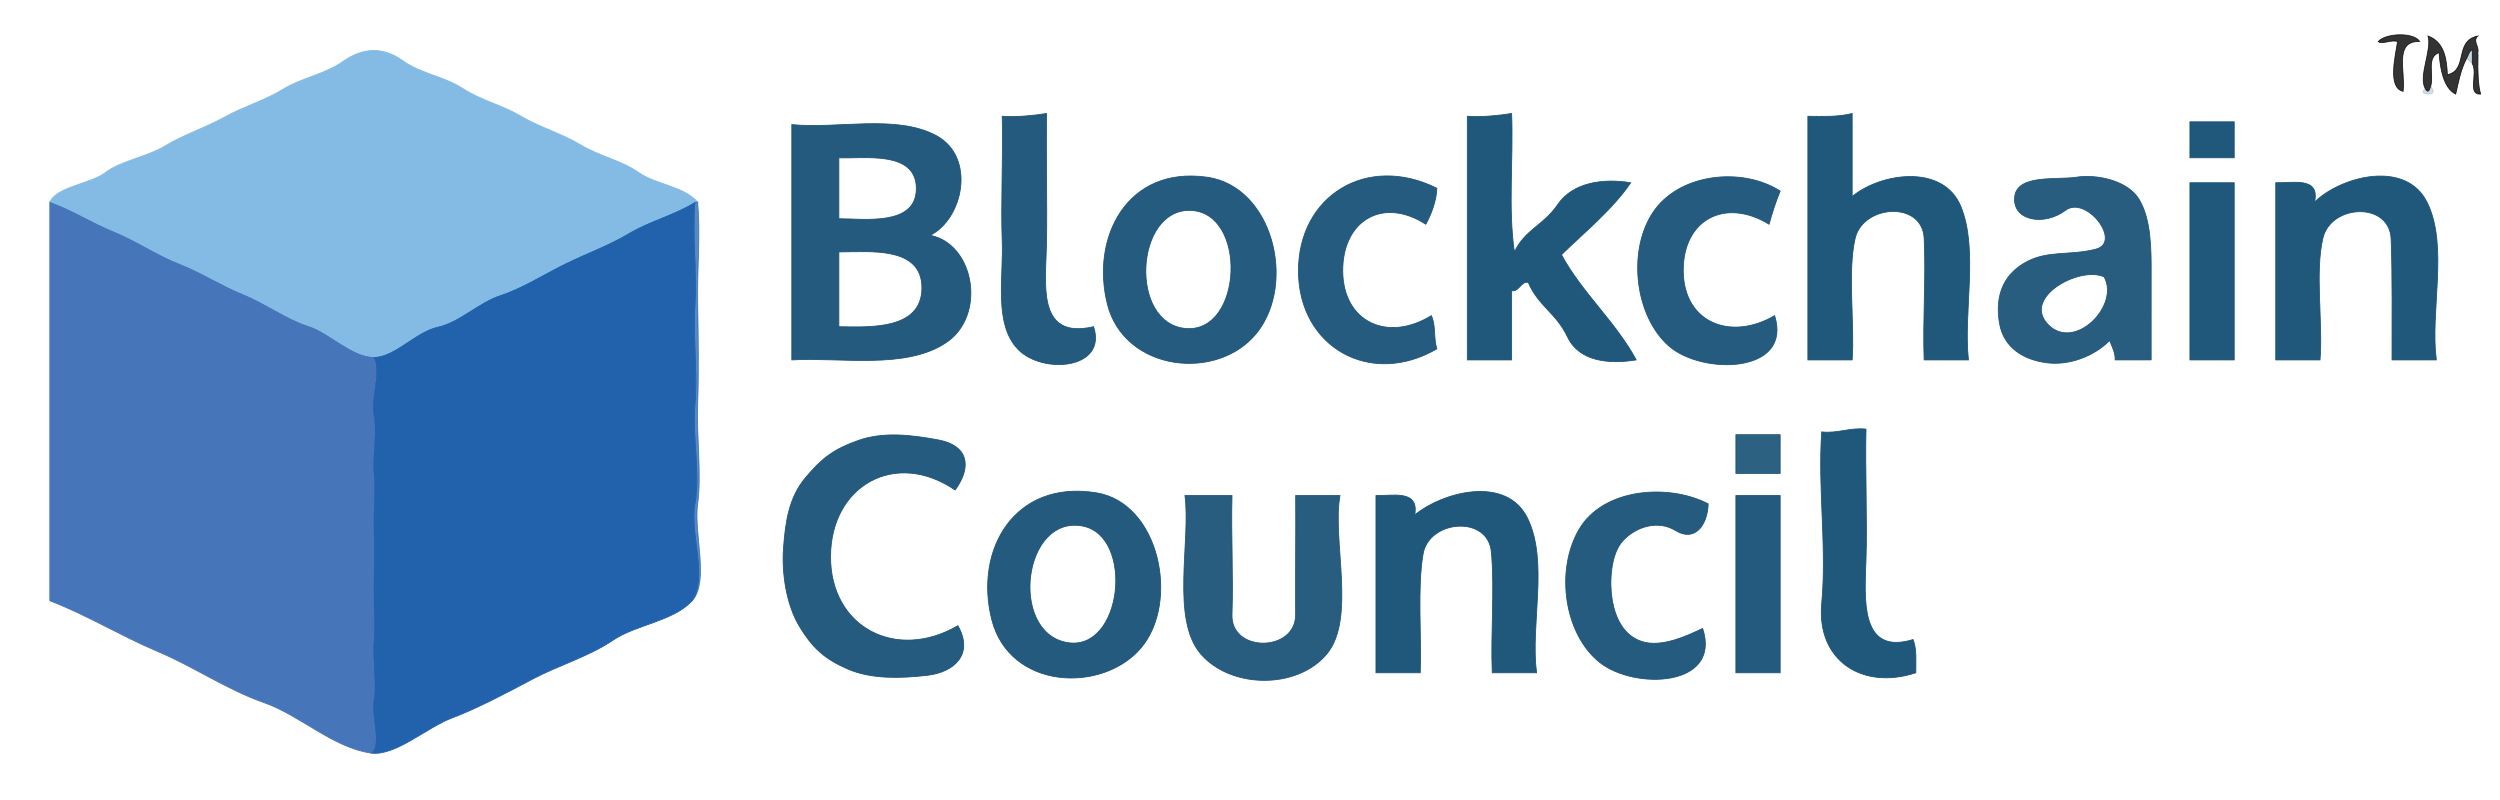 <svg xmlns="http://www.w3.org/2000/svg" xmlns:v="https://svgstorm.com"
viewBox = "0 0 903 289"
width="903"
height="289">
<g fill="None" fill-opacity="0.0" stroke="#000000" stroke-opacity="0.00" stroke-width="0.3"><path d="
M 0.00 289.00 
L 903.00 289.00
L 903.00 0.00
L 0.00 0.00
L 0.00 289.00
M 874.00 15.00 
C 864.47 14.63 869.00 26.28 868.00 33.00
C 862.24 31.66 865.30 19.92 866.00 15.00
C 863.68 14.21 860.33 16.20 859.00 15.00
C 861.85 11.86 872.03 11.63 874.00 15.00
M 895.00 19.00 
C 895.25 20.70 895.11 22.46 895.00 24.00
C 895.12 27.49 895.07 30.48 896.00 34.00
C 891.03 34.23 895.11 26.59 893.00 23.00
C 892.86 22.68 891.04 21.23 891.00 21.00
C 888.74 25.17 887.93 30.06 887.00 34.00
C 882.62 31.84 881.36 24.79 881.00 19.00
C 876.31 20.67 879.19 27.02 878.00 31.00
C 877.94 31.36 880.05 33.57 877.89 33.90 C 875.73 34.22 874.27 33.43 876.00 32.00
C 873.46 27.46 878.48 18.12 877.00 13.00
C 883.04 15.21 883.74 21.57 884.00 27.00
C 891.66 25.27 886.28 14.80 895.00 13.00
C 892.98 14.89 895.60 16.75 895.00 19.00
M 252.00 73.00 
C 253.06 84.72 251.80 97.26 252.00 109.00 C 252.20 120.74 252.46 134.53 252.00 146.00 C 251.54 157.47 253.50 171.30 252.00 182.00 C 250.50 192.70 256.34 210.01 250.00 217.00
C 243.26 224.43 229.70 225.57 221.31 231.31 C 212.91 237.04 201.26 240.53 192.31 245.31 C 183.35 250.08 172.50 255.85 163.31 259.31 C 154.11 262.76 142.77 273.23 134.00 272.00
C 120.28 270.08 108.40 258.34 95.25 253.75 C 82.11 249.15 69.74 240.68 56.77 235.23 C 43.81 229.78 31.14 222.01 18.00 217.00
C 18.00 169.00 18.00 121.00 18.00 73.00
C 20.29 67.49 32.99 66.31 38.23 62.23 C 43.47 58.15 53.41 56.55 59.68 52.68 C 65.95 48.81 74.48 45.99 81.23 42.23 C 87.97 38.47 95.36 36.43 102.23 32.23 C 109.10 28.03 117.15 26.93 124.08 22.08 C 131.00 17.22 138.30 16.81 145.23 21.77 C 152.15 26.73 160.21 27.48 167.08 31.92 C 173.94 36.37 181.23 37.85 188.08 41.92 C 194.92 46.00 202.98 48.24 209.70 52.31 C 216.41 56.37 224.35 57.89 230.69 62.31 C 237.04 66.72 246.95 67.22 252.00 73.00
M 378.00 41.00 
C 377.81 55.75 378.26 73.55 378.00 88.00 C 377.74 102.45 374.28 122.81 395.00 118.00
C 400.03 133.35 376.68 135.34 367.77 126.23 C 358.86 117.12 362.53 100.10 362.00 87.00 C 361.47 73.90 362.40 55.57 362.00 42.00
C 367.52 42.33 372.75 41.79 378.00 41.00
M 546.00 41.00 
C 546.67 57.50 544.67 75.32 547.00 91.00
C 551.07 82.65 557.26 81.73 562.75 73.75 C 568.24 65.77 579.38 64.39 589.00 66.00
C 582.55 75.56 572.41 83.80 564.00 92.00
C 571.24 105.50 583.77 116.51 591.00 130.00
C 581.18 131.60 570.41 130.57 566.23 121.77 C 562.05 112.97 555.70 110.63 552.00 102.00
C 549.34 101.52 548.68 105.53 546.00 105.00
C 546.00 113.33 546.00 121.67 546.00 130.00
C 540.67 130.00 535.33 130.00 530.00 130.00
C 530.00 100.67 530.00 71.33 530.00 42.00
C 535.52 42.33 540.75 41.79 546.00 41.00
M 669.00 41.00 
C 669.00 51.00 669.00 61.00 669.00 71.00
C 679.22 62.46 701.95 59.00 708.31 74.70 C 714.66 90.39 709.13 112.76 711.00 130.00
C 705.67 130.00 700.33 130.00 695.00 130.00
C 694.47 116.16 695.71 99.57 695.00 86.00 C 694.29 72.43 672.93 73.91 670.08 86.08 C 667.24 98.25 669.97 116.92 669.00 130.00
C 663.67 130.00 658.33 130.00 653.00 130.00
C 653.00 100.67 653.00 71.33 653.00 42.00
C 658.44 42.04 663.88 42.29 669.00 41.00
M 807.00 44.00 
C 807.00 48.33 807.00 52.67 807.00 57.00
C 801.67 57.00 796.33 57.00 791.00 57.00
C 791.00 52.67 791.00 48.33 791.00 44.00
C 796.33 44.00 801.67 44.00 807.00 44.00
M 336.00 85.00 
C 352.00 88.16 356.39 113.93 341.75 123.75 C 327.11 133.57 303.60 128.98 286.00 130.00
C 286.00 101.67 286.00 73.33 286.00 45.00
C 302.37 46.68 323.57 41.22 338.07 48.93 C 352.58 56.64 348.01 78.91 336.00 85.00
M 436.00 64.00 
C 459.67 67.38 468.24 102.11 454.08 120.08 C 439.92 138.05 406.18 134.16 400.02 109.98 C 393.87 85.79 407.13 59.88 436.00 64.00
M 519.00 68.00 
C 518.82 72.55 517.04 77.32 515.00 81.00
C 499.42 70.93 484.84 79.69 485.00 98.00 C 485.16 116.31 501.19 123.76 517.00 114.00
C 518.72 117.72 517.74 122.14 519.00 126.00
C 494.95 140.01 469.10 125.37 469.00 98.00 C 468.90 70.63 493.83 55.44 519.00 68.00
M 643.00 69.00 
C 641.40 72.93 640.09 76.90 639.00 81.00
C 623.20 71.29 607.79 79.21 608.00 98.00 C 608.21 116.79 625.41 123.20 641.00 114.00
C 647.53 134.95 615.05 135.55 602.92 125.08 C 590.79 114.61 587.64 91.21 596.92 76.92 C 606.21 62.63 629.14 60.14 643.00 69.00
M 777.00 130.00 
C 772.67 130.00 768.33 130.00 764.00 130.00
C 764.07 127.48 762.92 125.27 762.00 123.00
C 756.25 128.79 747.13 132.16 739.00 131.00 C 730.87 129.84 723.75 125.64 722.22 116.78 C 720.70 107.91 722.87 99.97 731.08 95.08 C 739.29 90.19 747.31 92.50 757.00 90.00 C 766.69 87.50 753.53 70.32 746.00 76.00 C 738.47 81.68 727.03 79.87 727.68 71.32 C 728.33 62.77 742.92 65.12 750.00 64.00 C 757.08 62.88 768.59 65.04 772.77 72.23 C 776.95 79.42 777.05 89.78 777.00 99.00 C 776.95 108.22 777.04 120.50 777.00 130.00
M 880.00 130.00 
C 874.67 130.00 869.33 130.00 864.00 130.00
C 863.97 116.10 864.19 99.90 863.67 86.33 C 863.15 72.76 841.96 73.66 839.03 86.03 C 836.10 98.40 839.09 116.76 838.00 130.00
C 832.67 130.00 827.33 130.00 822.00 130.00
C 822.00 108.67 822.00 87.33 822.00 66.00
C 827.81 66.20 838.16 63.64 836.00 73.00
C 845.60 63.66 869.07 57.50 876.75 73.25 C 884.44 88.99 877.70 112.50 880.00 130.00
M 807.00 66.00 
C 807.00 87.33 807.00 108.67 807.00 130.00
C 801.67 130.00 796.33 130.00 791.00 130.00
C 791.00 108.67 791.00 87.33 791.00 66.00
C 796.33 66.00 801.67 66.00 807.00 66.00
M 674.00 155.00 
C 673.65 169.47 674.47 187.93 674.00 202.00 C 673.53 216.07 671.65 236.94 691.00 231.00
C 692.44 234.69 691.93 238.95 692.00 243.00
C 672.65 249.38 656.11 238.54 658.00 218.00 C 659.89 197.46 656.58 176.57 658.00 156.00
C 663.58 156.66 668.40 154.34 674.00 155.00
M 345.00 177.00 
C 323.37 162.19 300.09 175.41 300.00 201.00 C 299.91 226.59 323.66 239.01 346.00 226.00
C 351.85 236.39 344.60 242.81 334.93 243.93 C 325.26 245.04 314.81 245.35 306.31 241.69 C 297.80 238.03 293.40 233.96 288.75 226.25 C 284.09 218.55 282.32 207.18 283.00 198.00 C 283.68 188.82 284.83 179.95 290.77 172.77 C 296.71 165.59 301.09 162.22 310.07 159.07 C 319.06 155.93 328.94 157.02 339.07 158.93 C 349.20 160.83 351.50 168.01 345.00 177.00
M 643.00 157.00 
C 643.00 161.67 643.00 166.33 643.00 171.00
C 637.67 171.00 632.33 171.00 627.00 171.00
C 627.00 166.33 627.00 161.67 627.00 157.00
C 632.33 157.00 637.67 157.00 643.00 157.00
M 396.00 178.00 
C 418.95 181.73 426.12 217.65 412.08 234.08 C 398.04 250.52 364.63 249.10 358.22 223.78 C 351.82 198.45 366.52 173.21 396.00 178.00
M 555.00 243.00 
C 549.67 243.00 544.33 243.00 539.00 243.00
C 538.41 229.20 539.93 212.75 538.67 199.33 C 537.41 185.91 516.16 187.83 514.03 200.03 C 511.89 212.22 513.49 229.98 513.00 243.00
C 507.67 243.00 502.33 243.00 497.00 243.00
C 497.00 221.67 497.00 200.33 497.00 179.00
C 503.05 179.10 512.68 176.80 511.00 186.00
C 520.99 177.74 544.13 171.49 551.77 187.23 C 559.41 202.97 552.73 225.55 555.00 243.00
M 617.00 182.00 
C 616.74 189.99 611.97 195.77 605.32 191.68 C 598.68 187.59 590.78 190.39 586.25 195.25 C 581.71 200.11 581.28 210.45 582.33 216.67 C 583.38 222.89 586.29 229.65 593.23 231.77 C 600.17 233.89 609.08 229.82 615.00 227.00
C 621.91 248.16 590.43 249.32 577.77 239.23 C 565.11 229.14 561.65 206.27 570.31 191.31 C 578.96 176.34 602.61 174.52 617.00 182.00
M 445.00 179.00 
C 444.63 192.98 445.49 208.14 445.00 222.00 C 444.51 235.86 468.06 235.64 467.98 221.98 C 467.89 208.32 468.09 192.83 468.00 179.00
C 473.33 179.00 478.67 179.00 484.00 179.00
C 481.09 194.92 489.89 223.46 479.23 236.23 C 468.57 249.00 444.70 248.86 433.75 236.25 C 422.80 223.63 430.18 195.23 428.00 179.00
C 433.67 179.00 439.33 179.00 445.00 179.00
M 643.00 179.00 
C 643.00 200.33 643.00 221.67 643.00 243.00
C 637.67 243.00 632.33 243.00 627.00 243.00
C 627.00 221.67 627.00 200.33 627.00 179.00
C 632.33 179.00 637.67 179.00 643.00 179.00 Z"/>
</g>
<g fill="None" fill-opacity="0.0" stroke="#000000" stroke-opacity="0.80" stroke-width="0.3"><path d="
M 874.00 15.00 
C 872.03 11.63 861.85 11.86 859.00 15.00
C 860.33 16.20 863.68 14.21 866.00 15.00
C 865.30 19.92 862.24 31.66 868.00 33.00
C 869.00 26.28 864.47 14.63 874.00 15.00 Z"/>
</g>
<g fill="None" fill-opacity="0.0" stroke="#000102" stroke-opacity="0.80" stroke-width="0.3"><path d="
M 876.00 32.00 
C 877.22 34.18 877.58 32.01 878.00 31.00
C 879.19 27.02 876.31 20.67 881.00 19.00
C 881.36 24.79 882.62 31.84 887.00 34.00
C 887.93 30.06 888.74 25.17 891.00 21.00
C 891.58 19.93 891.82 18.47 893.00 18.00
C 893.00 19.67 893.00 21.33 893.00 23.00
C 895.11 26.59 891.03 34.23 896.00 34.00
C 895.07 30.48 895.12 27.49 895.00 24.00
C 894.94 22.34 895.08 20.66 895.00 19.00
C 895.60 16.75 892.98 14.89 895.00 13.00
C 886.28 14.80 891.66 25.27 884.00 27.00
C 883.74 21.57 883.04 15.21 877.00 13.00
C 878.48 18.12 873.46 27.46 876.00 32.00 Z"/>
</g>
<g fill="None" fill-opacity="0.0" stroke="#83BBE5" stroke-opacity="1.00" stroke-width="0.3"><path d="
M 18.00 73.00 
C 26.01 75.83 33.34 80.58 41.23 83.77 C 49.12 86.96 56.81 92.25 64.69 95.31 C 72.58 98.36 79.94 103.21 87.69 106.31 C 95.45 109.40 103.52 115.35 111.23 117.77 C 118.94 120.19 127.15 129.00 135.00 129.00
C 142.54 129.00 150.33 119.70 158.08 118.08 C 165.82 116.45 172.86 109.25 180.69 106.69 C 188.53 104.14 196.66 98.95 204.23 95.23 C 211.80 91.51 219.89 88.63 227.23 84.23 C 234.57 79.83 243.80 77.54 251.00 73.00
C 251.36 72.77 252.00 73.00 252.00 73.00
C 246.95 67.22 237.04 66.72 230.69 62.31 C 224.35 57.89 216.41 56.37 209.70 52.31 C 202.98 48.24 194.92 46.00 188.08 41.92 C 181.23 37.85 173.94 36.37 167.08 31.92 C 160.21 27.48 152.15 26.73 145.23 21.77 C 138.30 16.81 131.00 17.22 124.08 22.08 C 117.15 26.93 109.10 28.03 102.23 32.23 C 95.36 36.43 87.97 38.47 81.23 42.23 C 74.48 45.99 65.95 48.81 59.68 52.68 C 53.41 56.55 43.47 58.15 38.23 62.23 C 32.99 66.31 20.29 67.49 18.00 73.00 Z"/>
</g>
<g fill="None" fill-opacity="0.0" stroke="#175072" stroke-opacity="0.23" stroke-width="0.3"><path d="
M 891.00 21.00 
C 891.04 21.23 892.86 22.68 893.00 23.00
C 893.00 21.33 893.00 19.67 893.00 18.00
C 891.82 18.47 891.58 19.93 891.00 21.00 Z"/>
</g>
<g fill="None" fill-opacity="0.0" stroke="#195276" stroke-opacity="0.23" stroke-width="0.3"><path d="
M 895.00 24.00 
C 895.11 22.46 895.25 20.70 895.00 19.00
C 895.08 20.66 894.94 22.34 895.00 24.00 Z"/>
</g>
<g fill="None" fill-opacity="0.0" stroke="#1A5477" stroke-opacity="0.20" stroke-width="0.3"><path d="
M 876.00 32.00 
C 874.27 33.43 875.73 34.22 877.89 33.90 C 880.05 33.57 877.94 31.36 878.00 31.00
C 877.58 32.01 877.22 34.18 876.00 32.00 Z"/>
</g>
<g fill="None" fill-opacity="0.0" stroke="#165075" stroke-opacity="0.94" stroke-width="0.3"><path d="
M 378.00 41.00 
C 372.75 41.79 367.52 42.33 362.00 42.00
C 362.40 55.57 361.47 73.90 362.00 87.00 C 362.53 100.10 358.86 117.12 367.77 126.23 C 376.68 135.34 400.03 133.35 395.00 118.00
C 374.28 122.81 377.74 102.45 378.00 88.00 C 378.26 73.55 377.81 55.75 378.00 41.00 Z"/>
</g>
<g fill="None" fill-opacity="0.0" stroke="#165076" stroke-opacity="0.95" stroke-width="0.3"><path d="
M 546.00 41.00 
C 540.75 41.79 535.52 42.33 530.00 42.00
C 530.00 71.33 530.00 100.67 530.00 130.00
C 535.33 130.00 540.67 130.00 546.00 130.00
C 546.00 121.67 546.00 113.33 546.00 105.00
C 548.68 105.53 549.34 101.52 552.00 102.00
C 555.70 110.63 562.05 112.97 566.23 121.77 C 570.41 130.57 581.18 131.60 591.00 130.00
C 583.77 116.51 571.24 105.50 564.00 92.00
C 572.41 83.80 582.55 75.56 589.00 66.00
C 579.38 64.39 568.24 65.77 562.75 73.75 C 557.26 81.73 551.07 82.65 547.00 91.00
C 544.67 75.32 546.67 57.50 546.00 41.00 Z"/>
</g>
<g fill="None" fill-opacity="0.0" stroke="#165075" stroke-opacity="0.95" stroke-width="0.3"><path d="
M 669.00 41.00 
C 663.88 42.29 658.44 42.04 653.00 42.00
C 653.00 71.33 653.00 100.67 653.00 130.00
C 658.33 130.00 663.67 130.00 669.00 130.00
C 669.97 116.92 667.24 98.25 670.08 86.08 C 672.93 73.91 694.29 72.43 695.00 86.00 C 695.71 99.57 694.47 116.16 695.00 130.00
C 700.33 130.00 705.67 130.00 711.00 130.00
C 709.13 112.76 714.66 90.39 708.31 74.70 C 701.95 59.00 679.22 62.46 669.00 71.00
C 669.00 61.00 669.00 51.00 669.00 41.00 Z"/>
</g>
<g fill="None" fill-opacity="0.0" stroke="#155075" stroke-opacity="0.95" stroke-width="0.3"><path d="
M 807.00 44.00 
C 801.67 44.00 796.33 44.00 791.00 44.00
C 791.00 48.33 791.00 52.67 791.00 57.00
C 796.33 57.00 801.67 57.00 807.00 57.00
C 807.00 52.67 807.00 48.33 807.00 44.00 Z"/>
</g>
<g fill="None" fill-opacity="0.0" stroke="#165076" stroke-opacity="0.94" stroke-width="0.3"><path d="
M 336.00 85.00 
C 348.01 78.91 352.58 56.64 338.07 48.93 C 323.57 41.22 302.37 46.68 286.00 45.00
C 286.00 73.33 286.00 101.67 286.00 130.00
C 303.60 128.98 327.11 133.57 341.75 123.75 C 356.39 113.93 352.00 88.16 336.00 85.00
M 303.00 79.00 
C 303.00 71.67 303.00 64.33 303.00 57.00
C 312.16 57.36 330.89 54.27 330.98 68.02 C 331.06 81.78 312.23 79.01 303.00 79.00
M 303.00 118.00 
C 303.00 109.00 303.00 100.00 303.00 91.00
C 313.87 91.00 333.03 88.75 333.00 104.00 C 332.97 119.26 314.14 118.17 303.00 118.00 Z"/>
</g>
<g fill="None" fill-opacity="0.0" stroke="#000000" stroke-opacity="0.00" stroke-width="0.3"><path d="
M 303.00 79.00 
C 312.23 79.01 331.06 81.78 330.98 68.02 C 330.89 54.27 312.16 57.36 303.00 57.00
C 303.00 64.33 303.00 71.67 303.00 79.00 Z"/>
</g>
<g fill="None" fill-opacity="0.0" stroke="#165076" stroke-opacity="0.93" stroke-width="0.3"><path d="
M 436.00 64.00 
C 407.13 59.88 393.87 85.79 400.02 109.98 C 406.18 134.16 439.92 138.05 454.08 120.08 C 468.24 102.11 459.67 67.38 436.00 64.00
M 430.00 76.00 
C 450.65 76.65 448.91 120.37 428.31 118.65 C 407.70 116.93 409.93 75.36 430.00 76.00 Z"/>
</g>
<g fill="None" fill-opacity="0.0" stroke="#165076" stroke-opacity="0.93" stroke-width="0.3"><path d="
M 519.00 68.00 
C 493.83 55.44 468.90 70.63 469.00 98.00 C 469.10 125.37 494.95 140.01 519.00 126.00
C 517.74 122.14 518.72 117.72 517.00 114.00
C 501.19 123.76 485.16 116.31 485.00 98.00 C 484.84 79.69 499.42 70.93 515.00 81.00
C 517.04 77.32 518.82 72.55 519.00 68.00 Z"/>
</g>
<g fill="None" fill-opacity="0.0" stroke="#165076" stroke-opacity="0.93" stroke-width="0.3"><path d="
M 643.00 69.00 
C 629.14 60.14 606.21 62.63 596.92 76.92 C 587.64 91.21 590.79 114.61 602.92 125.08 C 615.05 135.55 647.53 134.95 641.00 114.00
C 625.41 123.20 608.21 116.79 608.00 98.00 C 607.79 79.21 623.20 71.29 639.00 81.00
C 640.09 76.90 641.40 72.93 643.00 69.00 Z"/>
</g>
<g fill="None" fill-opacity="0.0" stroke="#165076" stroke-opacity="0.92" stroke-width="0.3"><path d="
M 777.00 130.00 
C 777.04 120.50 776.95 108.22 777.00 99.00 C 777.05 89.78 776.95 79.42 772.77 72.23 C 768.59 65.04 757.08 62.88 750.00 64.00 C 742.92 65.12 728.33 62.77 727.68 71.32 C 727.03 79.87 738.47 81.68 746.00 76.00 C 753.53 70.32 766.69 87.50 757.00 90.00 C 747.31 92.50 739.29 90.19 731.08 95.08 C 722.87 99.97 720.70 107.91 722.22 116.78 C 723.75 125.64 730.87 129.84 739.00 131.00 C 747.13 132.16 756.25 128.79 762.00 123.00
C 762.92 125.27 764.07 127.48 764.00 130.00
C 768.33 130.00 772.67 130.00 777.00 130.00
M 760.00 100.00 
C 765.81 110.37 749.33 127.07 739.77 117.23 C 730.21 107.39 751.25 95.97 760.00 100.00 Z"/>
</g>
<g fill="None" fill-opacity="0.0" stroke="#165076" stroke-opacity="0.95" stroke-width="0.3"><path d="
M 880.00 130.00 
C 877.70 112.50 884.44 88.99 876.75 73.25 C 869.07 57.50 845.60 63.66 836.00 73.00
C 838.16 63.64 827.81 66.20 822.00 66.00
C 822.00 87.33 822.00 108.67 822.00 130.00
C 827.33 130.00 832.67 130.00 838.00 130.00
C 839.09 116.76 836.10 98.40 839.03 86.03 C 841.96 73.66 863.15 72.76 863.67 86.33 C 864.19 99.90 863.97 116.10 864.00 130.00
C 869.33 130.00 874.67 130.00 880.00 130.00 Z"/>
</g>
<g fill="None" fill-opacity="0.0" stroke="#155075" stroke-opacity="0.95" stroke-width="0.3"><path d="
M 807.00 66.00 
C 801.67 66.00 796.33 66.00 791.00 66.00
C 791.00 87.33 791.00 108.67 791.00 130.00
C 796.33 130.00 801.67 130.00 807.00 130.00
C 807.00 108.67 807.00 87.33 807.00 66.00 Z"/>
</g>
<g fill="None" fill-opacity="0.0" stroke="#4675B9" stroke-opacity="1.00" stroke-width="0.3"><path d="
M 134.00 272.00 
C 138.00 269.50 133.93 258.24 135.00 253.00 C 136.07 247.76 134.54 238.07 135.00 232.00 C 135.46 225.93 134.90 218.47 135.00 212.00 C 135.10 205.53 135.15 197.58 135.00 191.00 C 134.85 184.42 135.55 177.53 135.00 171.00 C 134.45 164.47 136.24 156.28 135.00 150.00 C 133.76 143.72 137.75 134.56 135.00 129.00
C 127.15 129.00 118.94 120.19 111.23 117.77 C 103.52 115.35 95.45 109.40 87.69 106.31 C 79.94 103.21 72.58 98.36 64.69 95.31 C 56.81 92.25 49.12 86.96 41.23 83.77 C 33.34 80.58 26.01 75.83 18.00 73.00
C 18.00 121.00 18.00 169.00 18.00 217.00
C 31.14 222.01 43.81 229.78 56.77 235.23 C 69.74 240.68 82.11 249.15 95.25 253.75 C 108.40 258.34 120.28 270.08 134.00 272.00 Z"/>
</g>
<g fill="None" fill-opacity="0.0" stroke="#2261AC" stroke-opacity="1.00" stroke-width="0.3"><path d="
M 135.00 129.00 
C 137.75 134.56 133.76 143.72 135.00 150.00 C 136.24 156.28 134.45 164.47 135.00 171.00 C 135.55 177.53 134.85 184.42 135.00 191.00 C 135.15 197.58 135.10 205.53 135.00 212.00 C 134.90 218.47 135.46 225.93 135.00 232.00 C 134.54 238.07 136.07 247.76 135.00 253.00 C 133.93 258.24 138.00 269.50 134.00 272.00
C 142.77 273.23 154.11 262.76 163.31 259.31 C 172.50 255.85 183.35 250.08 192.31 245.31 C 201.26 240.53 212.91 237.04 221.31 231.31 C 229.70 225.57 243.26 224.43 250.00 217.00
C 255.73 207.94 249.01 192.82 251.00 182.00 C 252.99 171.18 249.96 157.49 251.00 146.00 C 252.04 134.51 250.20 121.83 251.00 110.00 C 251.80 98.17 249.92 84.91 251.00 73.00
C 243.80 77.54 234.57 79.83 227.23 84.23 C 219.89 88.63 211.80 91.51 204.23 95.23 C 196.66 98.95 188.53 104.14 180.69 106.69 C 172.86 109.25 165.82 116.45 158.08 118.08 C 150.33 119.70 142.54 129.00 135.00 129.00 Z"/>
</g>
<g fill="None" fill-opacity="0.0" stroke="#2161AD" stroke-opacity="0.75" stroke-width="0.3"><path d="
M 250.00 217.00 
C 256.34 210.01 250.50 192.70 252.00 182.00 C 253.50 171.30 251.54 157.47 252.00 146.00 C 252.46 134.53 252.20 120.74 252.00 109.00 C 251.80 97.26 253.06 84.72 252.00 73.00
C 252.00 73.00 251.36 72.77 251.00 73.00
C 249.92 84.91 251.80 98.17 251.00 110.00 C 250.20 121.83 252.04 134.51 251.00 146.00 C 249.96 157.49 252.99 171.18 251.00 182.00 C 249.01 192.82 255.73 207.94 250.00 217.00 Z"/>
</g>
<g fill="None" fill-opacity="0.0" stroke="#000000" stroke-opacity="0.00" stroke-width="0.3"><path d="
M 430.00 76.00 
C 409.93 75.36 407.70 116.93 428.31 118.65 C 448.91 120.37 450.65 76.65 430.00 76.00 Z"/>
</g>
<g fill="None" fill-opacity="0.0" stroke="#000000" stroke-opacity="0.00" stroke-width="0.3"><path d="
M 303.00 118.00 
C 314.14 118.17 332.97 119.26 333.00 104.00 C 333.03 88.75 313.87 91.00 303.00 91.00
C 303.00 100.00 303.00 109.00 303.00 118.00 Z"/>
</g>
<g fill="None" fill-opacity="0.0" stroke="#000000" stroke-opacity="0.00" stroke-width="0.3"><path d="
M 760.00 100.00 
C 751.25 95.97 730.21 107.39 739.77 117.23 C 749.33 127.07 765.81 110.37 760.00 100.00 Z"/>
</g>
<g fill="None" fill-opacity="0.0" stroke="#165075" stroke-opacity="0.95" stroke-width="0.3"><path d="
M 674.00 155.00 
C 668.40 154.34 663.58 156.66 658.00 156.00
C 656.58 176.57 659.89 197.46 658.00 218.00 C 656.11 238.54 672.65 249.38 692.00 243.00
C 691.93 238.95 692.44 234.69 691.00 231.00
C 671.65 236.94 673.53 216.07 674.00 202.00 C 674.47 187.93 673.65 169.47 674.00 155.00 Z"/>
</g>
<g fill="None" fill-opacity="0.0" stroke="#165076" stroke-opacity="0.93" stroke-width="0.3"><path d="
M 345.00 177.00 
C 351.50 168.01 349.20 160.83 339.07 158.93 C 328.94 157.02 319.06 155.93 310.07 159.07 C 301.09 162.22 296.71 165.59 290.77 172.77 C 284.83 179.95 283.68 188.82 283.00 198.00 C 282.32 207.18 284.09 218.55 288.75 226.25 C 293.40 233.96 297.80 238.03 306.31 241.69 C 314.81 245.35 325.26 245.04 334.93 243.93 C 344.60 242.81 351.85 236.39 346.00 226.00
C 323.66 239.01 299.91 226.59 300.00 201.00 C 300.09 175.41 323.37 162.19 345.00 177.00 Z"/>
</g>
<g fill="None" fill-opacity="0.0" stroke="#165075" stroke-opacity="0.90" stroke-width="0.3"><path d="
M 643.00 157.00 
C 637.67 157.00 632.33 157.00 627.00 157.00
C 627.00 161.67 627.00 166.33 627.00 171.00
C 632.33 171.00 637.67 171.00 643.00 171.00
C 643.00 166.33 643.00 161.67 643.00 157.00 Z"/>
</g>
<g fill="None" fill-opacity="0.0" stroke="#165076" stroke-opacity="0.94" stroke-width="0.3"><path d="
M 396.00 178.00 
C 366.52 173.21 351.82 198.45 358.22 223.78 C 364.63 249.10 398.04 250.52 412.08 234.08 C 426.12 217.65 418.95 181.73 396.00 178.00
M 391.00 190.00 
C 409.91 193.55 405.47 236.17 385.00 232.00 C 364.53 227.83 369.58 185.98 391.00 190.00 Z"/>
</g>
<g fill="None" fill-opacity="0.0" stroke="#165075" stroke-opacity="0.95" stroke-width="0.3"><path d="
M 555.00 243.00 
C 552.73 225.55 559.41 202.97 551.77 187.23 C 544.13 171.49 520.99 177.74 511.00 186.00
C 512.68 176.80 503.05 179.10 497.00 179.00
C 497.00 200.33 497.00 221.67 497.00 243.00
C 502.33 243.00 507.67 243.00 513.00 243.00
C 513.49 229.98 511.89 212.22 514.03 200.03 C 516.16 187.83 537.41 185.91 538.67 199.33 C 539.93 212.75 538.41 229.20 539.00 243.00
C 544.33 243.00 549.67 243.00 555.00 243.00 Z"/>
</g>
<g fill="None" fill-opacity="0.0" stroke="#165076" stroke-opacity="0.93" stroke-width="0.3"><path d="
M 617.00 182.00 
C 602.61 174.52 578.96 176.34 570.31 191.31 C 561.65 206.27 565.11 229.14 577.77 239.23 C 590.43 249.32 621.91 248.16 615.00 227.00
C 609.08 229.82 600.17 233.89 593.23 231.77 C 586.29 229.65 583.38 222.89 582.33 216.67 C 581.28 210.45 581.71 200.11 586.25 195.25 C 590.78 190.39 598.68 187.59 605.32 191.68 C 611.97 195.77 616.74 189.99 617.00 182.00 Z"/>
</g>
<g fill="None" fill-opacity="0.0" stroke="#165075" stroke-opacity="0.92" stroke-width="0.3"><path d="
M 445.00 179.00 
C 439.33 179.00 433.67 179.00 428.00 179.00
C 430.18 195.23 422.80 223.63 433.75 236.25 C 444.70 248.86 468.57 249.00 479.23 236.23 C 489.89 223.46 481.09 194.92 484.00 179.00
C 478.67 179.00 473.33 179.00 468.00 179.00
C 468.09 192.83 467.89 208.32 467.98 221.98 C 468.06 235.64 444.51 235.86 445.00 222.00 C 445.49 208.14 444.63 192.98 445.00 179.00 Z"/>
</g>
<g fill="None" fill-opacity="0.0" stroke="#165075" stroke-opacity="0.94" stroke-width="0.3"><path d="
M 643.00 179.00 
C 637.67 179.00 632.33 179.00 627.00 179.00
C 627.00 200.33 627.00 221.67 627.00 243.00
C 632.33 243.00 637.67 243.00 643.00 243.00
C 643.00 221.67 643.00 200.33 643.00 179.00 Z"/>
</g>
<g fill="None" fill-opacity="0.0" stroke="#000000" stroke-opacity="0.00" stroke-width="0.3"><path d="
M 391.00 190.00 
C 369.58 185.98 364.53 227.83 385.00 232.00 C 405.47 236.17 409.91 193.55 391.00 190.00 Z"/>
</g>
<g fill="#000000" fill-opacity="0.00" stroke="None">
<path d="
M 0.00 289.00 
L 903.00 289.00
L 903.00 0.00
L 0.00 0.00
L 0.00 289.00
M 874.00 15.00 
C 864.47 14.63 869.00 26.28 868.00 33.00
C 862.24 31.66 865.30 19.92 866.00 15.00
C 863.68 14.21 860.33 16.20 859.00 15.00
C 861.85 11.86 872.03 11.63 874.00 15.00
M 895.00 19.00 
C 895.25 20.70 895.11 22.46 895.00 24.00
C 895.12 27.49 895.07 30.48 896.00 34.00
C 891.03 34.23 895.11 26.59 893.00 23.00
C 892.86 22.68 891.04 21.23 891.00 21.00
C 888.74 25.17 887.93 30.06 887.00 34.00
C 882.62 31.84 881.36 24.79 881.00 19.00
C 876.31 20.67 879.19 27.02 878.00 31.00
C 877.94 31.36 880.05 33.57 877.89 33.90 C 875.73 34.22 874.27 33.43 876.00 32.00
C 873.46 27.46 878.48 18.12 877.00 13.00
C 883.04 15.21 883.74 21.57 884.00 27.00
C 891.66 25.27 886.28 14.80 895.00 13.00
C 892.98 14.89 895.60 16.75 895.00 19.00
M 252.00 73.00 
C 253.06 84.72 251.80 97.26 252.00 109.00 C 252.20 120.74 252.46 134.53 252.00 146.00 C 251.54 157.47 253.50 171.30 252.00 182.00 C 250.50 192.70 256.34 210.01 250.00 217.00
C 243.26 224.43 229.70 225.57 221.31 231.31 C 212.91 237.04 201.26 240.53 192.31 245.31 C 183.35 250.08 172.50 255.85 163.31 259.31 C 154.11 262.76 142.77 273.23 134.00 272.00
C 120.28 270.08 108.40 258.34 95.25 253.75 C 82.11 249.15 69.74 240.68 56.77 235.23 C 43.81 229.78 31.14 222.01 18.00 217.00
C 18.00 169.00 18.00 121.00 18.00 73.00
C 20.29 67.49 32.99 66.31 38.23 62.23 C 43.47 58.15 53.41 56.55 59.68 52.68 C 65.95 48.81 74.48 45.99 81.23 42.23 C 87.97 38.47 95.36 36.43 102.23 32.23 C 109.10 28.03 117.15 26.93 124.08 22.08 C 131.00 17.22 138.30 16.81 145.23 21.77 C 152.15 26.73 160.21 27.48 167.08 31.92 C 173.94 36.37 181.23 37.85 188.08 41.92 C 194.92 46.00 202.98 48.24 209.70 52.31 C 216.41 56.37 224.35 57.89 230.69 62.31 C 237.04 66.72 246.95 67.22 252.00 73.00
M 378.00 41.00 
C 377.81 55.75 378.26 73.55 378.00 88.00 C 377.74 102.45 374.28 122.81 395.00 118.00
C 400.03 133.35 376.68 135.34 367.77 126.23 C 358.86 117.12 362.53 100.10 362.00 87.00 C 361.47 73.90 362.40 55.57 362.00 42.00
C 367.52 42.33 372.75 41.79 378.00 41.00
M 546.00 41.00 
C 546.67 57.50 544.67 75.32 547.00 91.00
C 551.07 82.65 557.26 81.73 562.75 73.75 C 568.24 65.77 579.38 64.39 589.00 66.00
C 582.55 75.56 572.41 83.80 564.00 92.00
C 571.24 105.50 583.77 116.51 591.00 130.00
C 581.18 131.60 570.41 130.57 566.23 121.77 C 562.05 112.97 555.70 110.63 552.00 102.00
C 549.34 101.52 548.68 105.53 546.00 105.00
C 546.00 113.33 546.00 121.67 546.00 130.00
C 540.67 130.00 535.33 130.00 530.00 130.00
C 530.00 100.67 530.00 71.33 530.00 42.00
C 535.52 42.33 540.75 41.79 546.00 41.00
M 669.00 41.00 
C 669.00 51.00 669.00 61.00 669.00 71.00
C 679.22 62.46 701.95 59.00 708.31 74.70 C 714.66 90.39 709.13 112.76 711.00 130.00
C 705.67 130.00 700.33 130.00 695.00 130.00
C 694.47 116.16 695.71 99.57 695.00 86.00 C 694.29 72.43 672.93 73.91 670.08 86.08 C 667.24 98.25 669.97 116.92 669.00 130.00
C 663.67 130.00 658.33 130.00 653.00 130.00
C 653.00 100.67 653.00 71.33 653.00 42.00
C 658.44 42.04 663.88 42.29 669.00 41.00
M 807.00 44.00 
C 807.00 48.33 807.00 52.67 807.00 57.00
C 801.67 57.00 796.33 57.00 791.00 57.00
C 791.00 52.67 791.00 48.33 791.00 44.00
C 796.33 44.00 801.67 44.00 807.00 44.00
M 336.00 85.00 
C 352.00 88.16 356.39 113.93 341.75 123.75 C 327.11 133.57 303.60 128.98 286.00 130.00
C 286.00 101.67 286.00 73.33 286.00 45.00
C 302.37 46.68 323.57 41.22 338.07 48.93 C 352.58 56.64 348.01 78.91 336.00 85.00
M 436.00 64.00 
C 459.67 67.38 468.24 102.11 454.08 120.08 C 439.92 138.05 406.18 134.16 400.02 109.98 C 393.87 85.79 407.13 59.88 436.00 64.00
M 519.00 68.00 
C 518.82 72.55 517.04 77.32 515.00 81.00
C 499.42 70.93 484.84 79.69 485.00 98.00 C 485.16 116.31 501.19 123.76 517.00 114.00
C 518.72 117.72 517.74 122.14 519.00 126.00
C 494.95 140.01 469.10 125.37 469.00 98.00 C 468.90 70.63 493.83 55.44 519.00 68.00
M 643.00 69.00 
C 641.40 72.93 640.09 76.90 639.00 81.00
C 623.20 71.29 607.79 79.21 608.00 98.00 C 608.21 116.79 625.41 123.20 641.00 114.00
C 647.53 134.95 615.05 135.55 602.92 125.08 C 590.79 114.61 587.64 91.21 596.92 76.92 C 606.21 62.63 629.14 60.14 643.00 69.00
M 777.00 130.00 
C 772.67 130.00 768.33 130.00 764.00 130.00
C 764.07 127.48 762.92 125.27 762.00 123.00
C 756.25 128.79 747.13 132.16 739.00 131.00 C 730.87 129.84 723.75 125.64 722.22 116.78 C 720.70 107.91 722.87 99.97 731.08 95.08 C 739.29 90.19 747.31 92.50 757.00 90.00 C 766.69 87.50 753.53 70.32 746.00 76.00 C 738.47 81.68 727.03 79.87 727.68 71.32 C 728.33 62.77 742.92 65.12 750.00 64.00 C 757.08 62.88 768.59 65.04 772.77 72.23 C 776.95 79.42 777.05 89.78 777.00 99.00 C 776.95 108.22 777.04 120.50 777.00 130.00
M 880.00 130.00 
C 874.67 130.00 869.33 130.00 864.00 130.00
C 863.97 116.10 864.19 99.90 863.67 86.33 C 863.15 72.76 841.96 73.66 839.03 86.03 C 836.10 98.40 839.09 116.76 838.00 130.00
C 832.67 130.00 827.33 130.00 822.00 130.00
C 822.00 108.67 822.00 87.33 822.00 66.00
C 827.81 66.20 838.16 63.64 836.00 73.00
C 845.60 63.66 869.07 57.50 876.75 73.25 C 884.44 88.99 877.70 112.50 880.00 130.00
M 807.00 66.00 
C 807.00 87.33 807.00 108.67 807.00 130.00
C 801.67 130.00 796.33 130.00 791.00 130.00
C 791.00 108.67 791.00 87.33 791.00 66.00
C 796.33 66.00 801.67 66.00 807.00 66.00
M 674.00 155.00 
C 673.65 169.47 674.47 187.93 674.00 202.00 C 673.53 216.07 671.65 236.94 691.00 231.00
C 692.44 234.69 691.93 238.95 692.00 243.00
C 672.65 249.38 656.11 238.54 658.00 218.00 C 659.89 197.46 656.58 176.57 658.00 156.00
C 663.58 156.66 668.40 154.34 674.00 155.00
M 345.00 177.00 
C 323.37 162.19 300.09 175.41 300.00 201.00 C 299.91 226.59 323.66 239.01 346.00 226.00
C 351.85 236.39 344.60 242.81 334.93 243.93 C 325.26 245.04 314.81 245.35 306.31 241.69 C 297.80 238.03 293.40 233.96 288.75 226.25 C 284.09 218.55 282.32 207.18 283.00 198.00 C 283.68 188.82 284.83 179.95 290.77 172.77 C 296.71 165.59 301.09 162.22 310.07 159.07 C 319.06 155.93 328.94 157.02 339.07 158.93 C 349.20 160.83 351.50 168.01 345.00 177.00
M 643.00 157.00 
C 643.00 161.67 643.00 166.33 643.00 171.00
C 637.67 171.00 632.33 171.00 627.00 171.00
C 627.00 166.33 627.00 161.67 627.00 157.00
C 632.33 157.00 637.67 157.00 643.00 157.00
M 396.00 178.00 
C 418.95 181.73 426.12 217.65 412.08 234.08 C 398.04 250.52 364.63 249.10 358.22 223.78 C 351.82 198.45 366.52 173.21 396.00 178.00
M 555.00 243.00 
C 549.67 243.00 544.33 243.00 539.00 243.00
C 538.41 229.20 539.93 212.75 538.67 199.33 C 537.41 185.91 516.16 187.83 514.03 200.03 C 511.89 212.22 513.49 229.98 513.00 243.00
C 507.67 243.00 502.33 243.00 497.00 243.00
C 497.00 221.67 497.00 200.33 497.00 179.00
C 503.05 179.10 512.68 176.80 511.00 186.00
C 520.99 177.74 544.13 171.49 551.77 187.23 C 559.41 202.97 552.73 225.55 555.00 243.00
M 617.00 182.00 
C 616.74 189.99 611.97 195.77 605.32 191.68 C 598.68 187.59 590.78 190.39 586.25 195.25 C 581.71 200.11 581.28 210.45 582.33 216.67 C 583.38 222.89 586.29 229.65 593.23 231.77 C 600.17 233.89 609.08 229.82 615.00 227.00
C 621.91 248.16 590.43 249.32 577.77 239.23 C 565.11 229.14 561.65 206.27 570.31 191.31 C 578.96 176.34 602.61 174.52 617.00 182.00
M 445.00 179.00 
C 444.63 192.98 445.49 208.14 445.00 222.00 C 444.51 235.86 468.06 235.64 467.98 221.98 C 467.89 208.32 468.09 192.83 468.00 179.00
C 473.33 179.00 478.67 179.00 484.00 179.00
C 481.09 194.92 489.89 223.46 479.23 236.23 C 468.57 249.00 444.70 248.86 433.75 236.25 C 422.80 223.63 430.18 195.23 428.00 179.00
C 433.67 179.00 439.33 179.00 445.00 179.00
M 643.00 179.00 
C 643.00 200.33 643.00 221.67 643.00 243.00
C 637.67 243.00 632.33 243.00 627.00 243.00
C 627.00 221.67 627.00 200.33 627.00 179.00
C 632.33 179.00 637.67 179.00 643.00 179.00 Z"/>
</g>
<g fill="#000000" fill-opacity="0.80" stroke="None">
<path d="
M 874.00 15.00 
C 872.03 11.63 861.85 11.86 859.00 15.00
C 860.33 16.20 863.68 14.21 866.00 15.00
C 865.30 19.92 862.24 31.66 868.00 33.00
C 869.00 26.28 864.47 14.63 874.00 15.00 Z"/>
</g>
<g fill="#000102" fill-opacity="0.80" stroke="None">
<path d="
M 876.00 32.00 
C 877.22 34.18 877.58 32.01 878.00 31.00
C 879.19 27.02 876.31 20.67 881.00 19.00
C 881.36 24.79 882.62 31.84 887.00 34.00
C 887.93 30.06 888.74 25.17 891.00 21.00
C 891.58 19.93 891.82 18.47 893.00 18.00
C 893.00 19.67 893.00 21.33 893.00 23.00
C 895.11 26.59 891.03 34.23 896.00 34.00
C 895.07 30.48 895.12 27.49 895.00 24.00
C 894.94 22.34 895.08 20.66 895.00 19.00
C 895.60 16.75 892.98 14.89 895.00 13.00
C 886.28 14.80 891.66 25.27 884.00 27.00
C 883.74 21.57 883.04 15.21 877.00 13.00
C 878.48 18.12 873.46 27.46 876.00 32.00 Z"/>
</g>
<g fill="#83BBE5" fill-opacity="1.00" stroke="None">
<path d="
M 18.00 73.00 
C 26.01 75.83 33.34 80.58 41.23 83.77 C 49.12 86.96 56.81 92.25 64.69 95.31 C 72.58 98.36 79.94 103.21 87.69 106.31 C 95.45 109.40 103.52 115.35 111.23 117.77 C 118.94 120.19 127.15 129.00 135.00 129.00
C 142.54 129.00 150.33 119.70 158.08 118.08 C 165.82 116.45 172.86 109.25 180.69 106.69 C 188.53 104.14 196.66 98.95 204.23 95.23 C 211.80 91.51 219.89 88.63 227.23 84.23 C 234.57 79.83 243.80 77.54 251.00 73.00
C 251.36 72.77 252.00 73.00 252.00 73.00
C 246.95 67.22 237.04 66.72 230.69 62.31 C 224.35 57.89 216.41 56.37 209.70 52.31 C 202.98 48.24 194.92 46.00 188.08 41.92 C 181.23 37.85 173.94 36.37 167.08 31.92 C 160.21 27.48 152.15 26.73 145.23 21.77 C 138.30 16.81 131.00 17.22 124.08 22.08 C 117.15 26.93 109.10 28.03 102.23 32.23 C 95.36 36.43 87.97 38.47 81.23 42.23 C 74.48 45.99 65.95 48.81 59.68 52.68 C 53.41 56.55 43.47 58.15 38.23 62.23 C 32.99 66.31 20.29 67.49 18.00 73.00 Z"/>
</g>
<g fill="#175072" fill-opacity="0.23" stroke="None">
<path d="
M 891.00 21.00 
C 891.04 21.23 892.86 22.68 893.00 23.00
C 893.00 21.33 893.00 19.67 893.00 18.00
C 891.82 18.47 891.58 19.93 891.00 21.00 Z"/>
</g>
<g fill="#195276" fill-opacity="0.23" stroke="None">
<path d="
M 895.00 24.00 
C 895.11 22.46 895.25 20.70 895.00 19.00
C 895.08 20.66 894.94 22.34 895.00 24.00 Z"/>
</g>
<g fill="#1A5477" fill-opacity="0.20" stroke="None">
<path d="
M 876.00 32.00 
C 874.27 33.43 875.73 34.22 877.89 33.90 C 880.05 33.57 877.94 31.36 878.00 31.00
C 877.58 32.01 877.22 34.18 876.00 32.00 Z"/>
</g>
<g fill="#165075" fill-opacity="0.94" stroke="None">
<path d="
M 378.00 41.00 
C 372.75 41.79 367.52 42.33 362.00 42.00
C 362.40 55.57 361.47 73.90 362.00 87.00 C 362.53 100.10 358.86 117.12 367.77 126.23 C 376.68 135.34 400.03 133.35 395.00 118.00
C 374.28 122.81 377.74 102.45 378.00 88.00 C 378.26 73.55 377.81 55.75 378.00 41.00 Z"/>
</g>
<g fill="#165076" fill-opacity="0.95" stroke="None">
<path d="
M 546.00 41.00 
C 540.75 41.79 535.52 42.33 530.00 42.00
C 530.00 71.33 530.00 100.67 530.00 130.00
C 535.33 130.00 540.67 130.00 546.00 130.00
C 546.00 121.67 546.00 113.33 546.00 105.00
C 548.68 105.53 549.34 101.52 552.00 102.00
C 555.70 110.63 562.05 112.97 566.23 121.77 C 570.41 130.57 581.18 131.60 591.00 130.00
C 583.77 116.51 571.24 105.50 564.00 92.00
C 572.41 83.80 582.55 75.56 589.00 66.00
C 579.38 64.39 568.24 65.77 562.75 73.75 C 557.26 81.73 551.07 82.65 547.00 91.00
C 544.67 75.32 546.67 57.50 546.00 41.00 Z"/>
</g>
<g fill="#165075" fill-opacity="0.95" stroke="None">
<path d="
M 669.00 41.00 
C 663.88 42.29 658.44 42.04 653.00 42.00
C 653.00 71.33 653.00 100.67 653.00 130.00
C 658.33 130.00 663.67 130.00 669.00 130.00
C 669.97 116.92 667.24 98.25 670.08 86.08 C 672.93 73.91 694.29 72.43 695.00 86.00 C 695.71 99.57 694.47 116.16 695.00 130.00
C 700.33 130.00 705.67 130.00 711.00 130.00
C 709.13 112.76 714.66 90.39 708.31 74.70 C 701.95 59.00 679.22 62.46 669.00 71.00
C 669.00 61.00 669.00 51.00 669.00 41.00 Z"/>
</g>
<g fill="#155075" fill-opacity="0.95" stroke="None">
<path d="
M 807.00 44.00 
C 801.67 44.00 796.33 44.00 791.00 44.00
C 791.00 48.33 791.00 52.67 791.00 57.00
C 796.33 57.00 801.67 57.00 807.00 57.00
C 807.00 52.67 807.00 48.33 807.00 44.00 Z"/>
</g>
<g fill="#165076" fill-opacity="0.94" stroke="None">
<path d="
M 336.00 85.00 
C 348.01 78.91 352.58 56.64 338.07 48.93 C 323.57 41.22 302.37 46.68 286.00 45.00
C 286.00 73.33 286.00 101.67 286.00 130.00
C 303.60 128.98 327.11 133.57 341.75 123.75 C 356.39 113.93 352.00 88.16 336.00 85.00
M 303.00 79.00 
C 303.00 71.67 303.00 64.33 303.00 57.00
C 312.16 57.36 330.89 54.27 330.98 68.02 C 331.06 81.78 312.23 79.01 303.00 79.00
M 303.00 118.00 
C 303.00 109.00 303.00 100.00 303.00 91.00
C 313.87 91.00 333.03 88.75 333.00 104.00 C 332.97 119.26 314.14 118.17 303.00 118.00 Z"/>
</g>
<g fill="#000000" fill-opacity="0.00" stroke="None">
<path d="
M 303.00 79.00 
C 312.23 79.01 331.06 81.78 330.98 68.02 C 330.89 54.27 312.16 57.36 303.00 57.00
C 303.00 64.33 303.00 71.67 303.00 79.00 Z"/>
</g>
<g fill="#165076" fill-opacity="0.93" stroke="None">
<path d="
M 436.00 64.00 
C 407.13 59.88 393.87 85.79 400.02 109.98 C 406.18 134.16 439.92 138.05 454.08 120.08 C 468.24 102.11 459.67 67.38 436.00 64.00
M 430.00 76.00 
C 450.65 76.65 448.91 120.37 428.31 118.65 C 407.70 116.93 409.93 75.36 430.00 76.00 Z"/>
</g>
<g fill="#165076" fill-opacity="0.93" stroke="None">
<path d="
M 519.00 68.00 
C 493.83 55.44 468.90 70.63 469.00 98.00 C 469.10 125.37 494.95 140.01 519.00 126.00
C 517.74 122.14 518.72 117.72 517.00 114.00
C 501.19 123.76 485.16 116.31 485.00 98.00 C 484.84 79.69 499.42 70.93 515.00 81.00
C 517.04 77.32 518.82 72.55 519.00 68.00 Z"/>
</g>
<g fill="#165076" fill-opacity="0.93" stroke="None">
<path d="
M 643.00 69.00 
C 629.14 60.14 606.21 62.63 596.92 76.92 C 587.64 91.21 590.79 114.61 602.92 125.08 C 615.05 135.55 647.53 134.95 641.00 114.00
C 625.41 123.20 608.21 116.79 608.00 98.00 C 607.79 79.21 623.20 71.29 639.00 81.00
C 640.09 76.90 641.40 72.93 643.00 69.00 Z"/>
</g>
<g fill="#165076" fill-opacity="0.92" stroke="None">
<path d="
M 777.00 130.00 
C 777.04 120.50 776.95 108.22 777.00 99.00 C 777.05 89.78 776.95 79.42 772.77 72.23 C 768.59 65.04 757.08 62.88 750.00 64.00 C 742.92 65.12 728.33 62.77 727.68 71.32 C 727.03 79.87 738.47 81.68 746.00 76.00 C 753.53 70.32 766.69 87.50 757.00 90.00 C 747.31 92.50 739.29 90.19 731.08 95.08 C 722.87 99.97 720.70 107.91 722.22 116.78 C 723.75 125.64 730.87 129.84 739.00 131.00 C 747.13 132.16 756.25 128.79 762.00 123.00
C 762.92 125.27 764.07 127.48 764.00 130.00
C 768.33 130.00 772.67 130.00 777.00 130.00
M 760.00 100.00 
C 765.81 110.37 749.33 127.07 739.77 117.23 C 730.21 107.39 751.25 95.97 760.00 100.00 Z"/>
</g>
<g fill="#165076" fill-opacity="0.95" stroke="None">
<path d="
M 880.00 130.00 
C 877.70 112.50 884.44 88.99 876.75 73.25 C 869.07 57.50 845.60 63.66 836.00 73.00
C 838.16 63.64 827.81 66.20 822.00 66.00
C 822.00 87.33 822.00 108.67 822.00 130.00
C 827.33 130.00 832.67 130.00 838.00 130.00
C 839.09 116.76 836.10 98.40 839.03 86.03 C 841.96 73.66 863.15 72.76 863.67 86.33 C 864.19 99.90 863.97 116.10 864.00 130.00
C 869.33 130.00 874.67 130.00 880.00 130.00 Z"/>
</g>
<g fill="#155075" fill-opacity="0.95" stroke="None">
<path d="
M 807.00 66.00 
C 801.67 66.00 796.33 66.00 791.00 66.00
C 791.00 87.33 791.00 108.67 791.00 130.00
C 796.33 130.00 801.67 130.00 807.00 130.00
C 807.00 108.67 807.00 87.33 807.00 66.00 Z"/>
</g>
<g fill="#4675B9" fill-opacity="1.00" stroke="None">
<path d="
M 134.00 272.00 
C 138.00 269.50 133.93 258.24 135.00 253.00 C 136.07 247.76 134.54 238.07 135.00 232.00 C 135.46 225.93 134.90 218.47 135.00 212.00 C 135.10 205.53 135.15 197.58 135.00 191.00 C 134.85 184.42 135.55 177.53 135.00 171.00 C 134.45 164.47 136.24 156.28 135.00 150.00 C 133.76 143.72 137.75 134.56 135.00 129.00
C 127.15 129.00 118.94 120.19 111.23 117.77 C 103.52 115.35 95.45 109.40 87.69 106.31 C 79.94 103.21 72.58 98.36 64.69 95.31 C 56.81 92.25 49.12 86.96 41.23 83.77 C 33.34 80.58 26.01 75.83 18.00 73.00
C 18.00 121.00 18.00 169.00 18.00 217.00
C 31.14 222.01 43.81 229.78 56.77 235.23 C 69.74 240.68 82.11 249.15 95.25 253.75 C 108.40 258.34 120.28 270.08 134.00 272.00 Z"/>
</g>
<g fill="#2261AC" fill-opacity="1.00" stroke="None">
<path d="
M 135.00 129.00 
C 137.75 134.56 133.76 143.72 135.00 150.00 C 136.24 156.28 134.45 164.47 135.00 171.00 C 135.55 177.53 134.85 184.42 135.00 191.00 C 135.15 197.58 135.10 205.53 135.00 212.00 C 134.90 218.47 135.46 225.93 135.00 232.00 C 134.54 238.07 136.07 247.76 135.00 253.00 C 133.93 258.24 138.00 269.50 134.00 272.00
C 142.77 273.23 154.11 262.76 163.31 259.31 C 172.50 255.85 183.35 250.08 192.31 245.31 C 201.26 240.53 212.91 237.04 221.31 231.31 C 229.70 225.57 243.26 224.43 250.00 217.00
C 255.73 207.94 249.01 192.82 251.00 182.00 C 252.99 171.18 249.96 157.49 251.00 146.00 C 252.04 134.51 250.20 121.83 251.00 110.00 C 251.80 98.17 249.92 84.91 251.00 73.00
C 243.80 77.54 234.57 79.83 227.23 84.23 C 219.89 88.63 211.80 91.51 204.23 95.23 C 196.66 98.95 188.53 104.14 180.69 106.69 C 172.86 109.25 165.82 116.45 158.08 118.08 C 150.33 119.70 142.54 129.00 135.00 129.00 Z"/>
</g>
<g fill="#2161AD" fill-opacity="0.75" stroke="None">
<path d="
M 250.00 217.00 
C 256.34 210.01 250.50 192.70 252.00 182.00 C 253.50 171.30 251.54 157.47 252.00 146.00 C 252.46 134.53 252.20 120.74 252.00 109.00 C 251.80 97.26 253.06 84.72 252.00 73.00
C 252.00 73.00 251.36 72.77 251.00 73.00
C 249.92 84.91 251.80 98.17 251.00 110.00 C 250.20 121.83 252.04 134.51 251.00 146.00 C 249.96 157.49 252.99 171.18 251.00 182.00 C 249.01 192.82 255.73 207.94 250.00 217.00 Z"/>
</g>
<g fill="#000000" fill-opacity="0.00" stroke="None">
<path d="
M 430.00 76.00 
C 409.93 75.36 407.70 116.93 428.31 118.65 C 448.91 120.37 450.65 76.65 430.00 76.00 Z"/>
</g>
<g fill="#000000" fill-opacity="0.00" stroke="None">
<path d="
M 303.00 118.00 
C 314.14 118.17 332.97 119.26 333.00 104.00 C 333.03 88.75 313.87 91.00 303.00 91.00
C 303.00 100.00 303.00 109.00 303.00 118.00 Z"/>
</g>
<g fill="#000000" fill-opacity="0.00" stroke="None">
<path d="
M 760.00 100.00 
C 751.25 95.97 730.21 107.39 739.77 117.23 C 749.33 127.07 765.81 110.37 760.00 100.00 Z"/>
</g>
<g fill="#165075" fill-opacity="0.95" stroke="None">
<path d="
M 674.00 155.00 
C 668.40 154.34 663.58 156.66 658.00 156.00
C 656.58 176.57 659.89 197.46 658.00 218.00 C 656.11 238.54 672.65 249.38 692.00 243.00
C 691.93 238.95 692.44 234.69 691.00 231.00
C 671.65 236.94 673.53 216.07 674.00 202.00 C 674.47 187.93 673.65 169.47 674.00 155.00 Z"/>
</g>
<g fill="#165076" fill-opacity="0.93" stroke="None">
<path d="
M 345.00 177.00 
C 351.50 168.01 349.20 160.83 339.07 158.93 C 328.94 157.02 319.06 155.93 310.07 159.07 C 301.09 162.22 296.71 165.59 290.77 172.77 C 284.83 179.95 283.68 188.82 283.00 198.00 C 282.32 207.18 284.09 218.55 288.75 226.25 C 293.40 233.96 297.80 238.03 306.31 241.69 C 314.81 245.35 325.26 245.04 334.93 243.93 C 344.60 242.81 351.85 236.39 346.00 226.00
C 323.66 239.01 299.91 226.59 300.00 201.00 C 300.09 175.41 323.37 162.19 345.00 177.00 Z"/>
</g>
<g fill="#165075" fill-opacity="0.90" stroke="None">
<path d="
M 643.00 157.00 
C 637.67 157.00 632.33 157.00 627.00 157.00
C 627.00 161.67 627.00 166.33 627.00 171.00
C 632.33 171.00 637.67 171.00 643.00 171.00
C 643.00 166.33 643.00 161.67 643.00 157.00 Z"/>
</g>
<g fill="#165076" fill-opacity="0.94" stroke="None">
<path d="
M 396.00 178.00 
C 366.52 173.21 351.82 198.45 358.22 223.78 C 364.63 249.10 398.04 250.52 412.08 234.08 C 426.12 217.65 418.95 181.73 396.00 178.00
M 391.00 190.00 
C 409.91 193.55 405.47 236.17 385.00 232.00 C 364.53 227.83 369.58 185.98 391.00 190.00 Z"/>
</g>
<g fill="#165075" fill-opacity="0.95" stroke="None">
<path d="
M 555.00 243.00 
C 552.73 225.55 559.41 202.97 551.77 187.23 C 544.13 171.49 520.99 177.74 511.00 186.00
C 512.68 176.80 503.05 179.10 497.00 179.00
C 497.00 200.33 497.00 221.67 497.00 243.00
C 502.33 243.00 507.67 243.00 513.00 243.00
C 513.49 229.98 511.89 212.22 514.03 200.03 C 516.16 187.83 537.41 185.91 538.67 199.33 C 539.93 212.75 538.41 229.20 539.00 243.00
C 544.33 243.00 549.67 243.00 555.00 243.00 Z"/>
</g>
<g fill="#165076" fill-opacity="0.93" stroke="None">
<path d="
M 617.00 182.00 
C 602.61 174.52 578.96 176.34 570.31 191.31 C 561.65 206.27 565.11 229.14 577.77 239.23 C 590.43 249.32 621.91 248.16 615.00 227.00
C 609.08 229.82 600.17 233.89 593.23 231.77 C 586.29 229.65 583.38 222.89 582.33 216.67 C 581.28 210.45 581.71 200.11 586.25 195.25 C 590.78 190.39 598.68 187.59 605.32 191.68 C 611.97 195.77 616.74 189.99 617.00 182.00 Z"/>
</g>
<g fill="#165075" fill-opacity="0.92" stroke="None">
<path d="
M 445.00 179.00 
C 439.33 179.00 433.67 179.00 428.00 179.00
C 430.18 195.23 422.80 223.63 433.75 236.25 C 444.70 248.86 468.57 249.00 479.23 236.23 C 489.89 223.46 481.09 194.92 484.00 179.00
C 478.67 179.00 473.33 179.00 468.00 179.00
C 468.09 192.83 467.89 208.32 467.98 221.98 C 468.06 235.64 444.51 235.86 445.00 222.00 C 445.49 208.14 444.63 192.98 445.00 179.00 Z"/>
</g>
<g fill="#165075" fill-opacity="0.94" stroke="None">
<path d="
M 643.00 179.00 
C 637.67 179.00 632.33 179.00 627.00 179.00
C 627.00 200.33 627.00 221.67 627.00 243.00
C 632.33 243.00 637.67 243.00 643.00 243.00
C 643.00 221.67 643.00 200.33 643.00 179.00 Z"/>
</g>
<g fill="#000000" fill-opacity="0.00" stroke="None">
<path d="
M 391.00 190.00 
C 369.58 185.98 364.53 227.83 385.00 232.00 C 405.47 236.17 409.91 193.55 391.00 190.00 Z"/>
</g>
</svg>